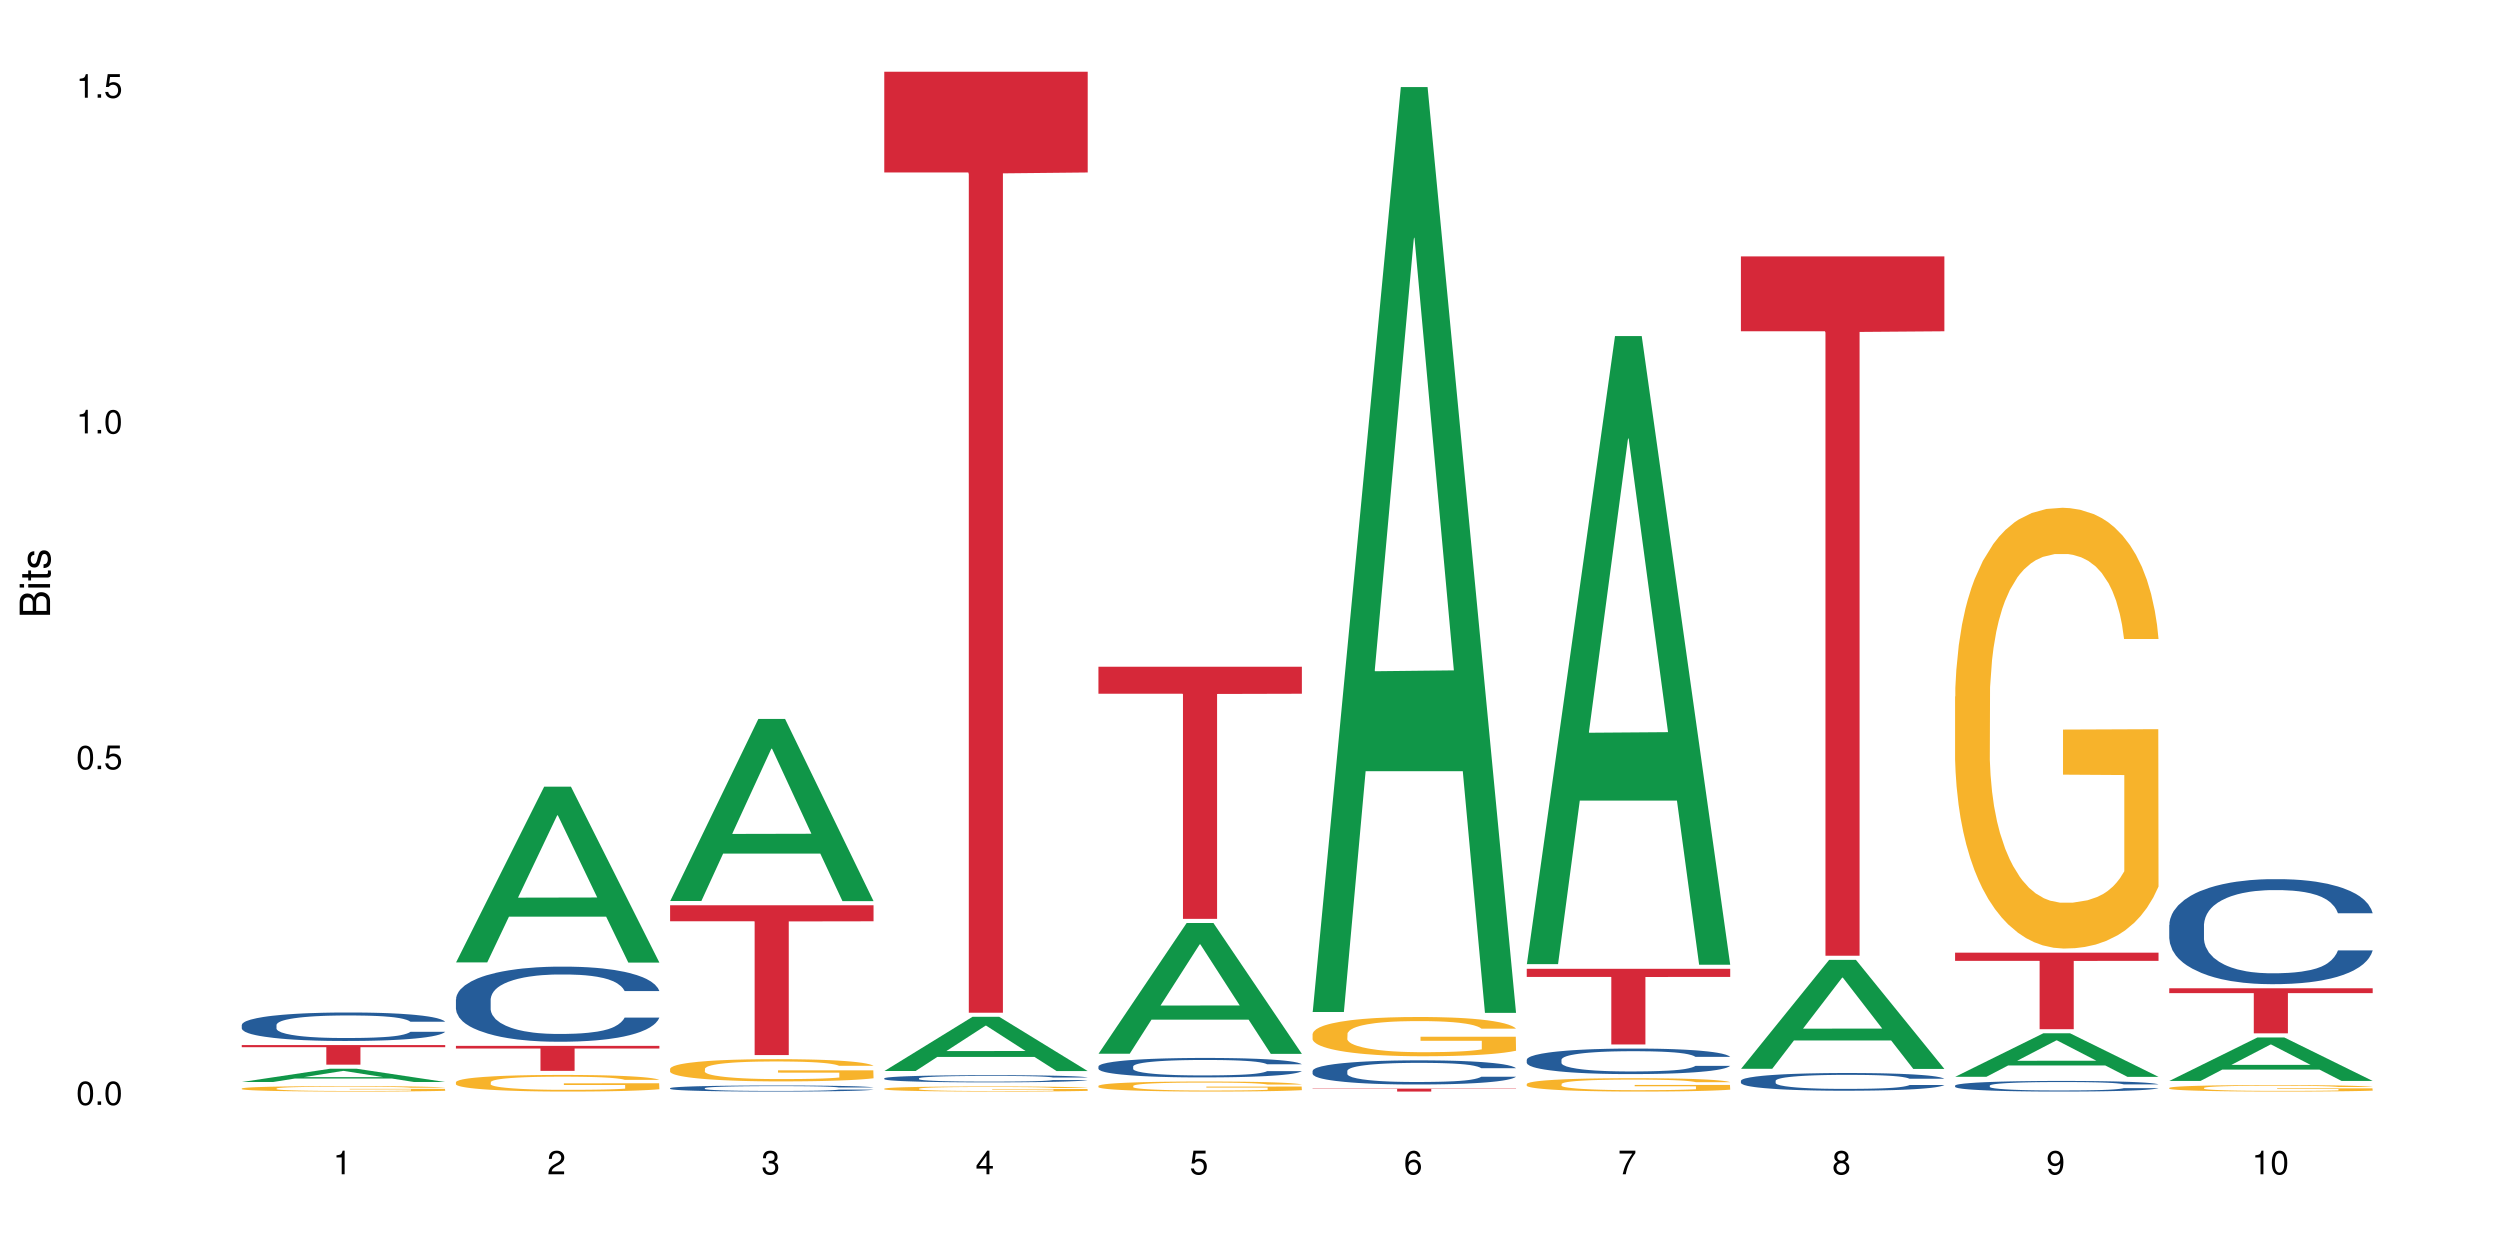 <?xml version="1.0" encoding="UTF-8"?>
<svg xmlns="http://www.w3.org/2000/svg" xmlns:xlink="http://www.w3.org/1999/xlink" width="720pt" height="360pt" viewBox="0 0 720 360" version="1.1">
<defs>
<g>
<symbol overflow="visible" id="glyph0-0">
<path style="stroke:none;" d=""/>
</symbol>
<symbol overflow="visible" id="glyph0-1">
<path style="stroke:none;" d="M 2.641 -6.797 C 2 -6.797 1.422 -6.531 1.078 -6.047 C 0.641 -5.453 0.406 -4.547 0.406 -3.297 C 0.406 -1 1.188 0.219 2.641 0.219 C 4.078 0.219 4.859 -1 4.859 -3.234 C 4.859 -4.562 4.656 -5.438 4.203 -6.047 C 3.844 -6.531 3.281 -6.797 2.641 -6.797 Z M 2.641 -6.047 C 3.547 -6.047 4 -5.125 4 -3.312 C 4 -1.375 3.562 -0.484 2.625 -0.484 C 1.734 -0.484 1.281 -1.422 1.281 -3.281 C 1.281 -5.141 1.734 -6.047 2.641 -6.047 Z M 2.641 -6.047 "/>
</symbol>
<symbol overflow="visible" id="glyph0-2">
<path style="stroke:none;" d="M 1.828 -1 L 0.828 -1 L 0.828 0 L 1.828 0 Z M 1.828 -1 "/>
</symbol>
<symbol overflow="visible" id="glyph0-3">
<path style="stroke:none;" d="M 4.562 -6.797 L 1.062 -6.797 L 0.547 -3.094 L 1.328 -3.094 C 1.719 -3.562 2.047 -3.734 2.578 -3.734 C 3.484 -3.734 4.062 -3.109 4.062 -2.094 C 4.062 -1.125 3.484 -0.531 2.578 -0.531 C 1.828 -0.531 1.375 -0.906 1.188 -1.672 L 0.328 -1.672 C 0.453 -1.109 0.547 -0.844 0.75 -0.594 C 1.125 -0.078 1.828 0.219 2.594 0.219 C 3.969 0.219 4.922 -0.781 4.922 -2.219 C 4.922 -3.562 4.031 -4.484 2.719 -4.484 C 2.25 -4.484 1.859 -4.359 1.469 -4.062 L 1.734 -5.969 L 4.562 -5.969 Z M 4.562 -6.797 "/>
</symbol>
<symbol overflow="visible" id="glyph0-4">
<path style="stroke:none;" d="M 2.484 -4.844 L 2.484 0 L 3.328 0 L 3.328 -6.797 L 2.766 -6.797 C 2.469 -5.75 2.281 -5.609 0.984 -5.453 L 0.984 -4.844 Z M 2.484 -4.844 "/>
</symbol>
<symbol overflow="visible" id="glyph0-5">
<path style="stroke:none;" d="M 4.859 -0.828 L 1.281 -0.828 C 1.359 -1.391 1.672 -1.75 2.5 -2.234 L 3.469 -2.75 C 4.406 -3.266 4.906 -3.969 4.906 -4.812 C 4.906 -5.375 4.672 -5.906 4.266 -6.266 C 3.859 -6.625 3.375 -6.797 2.719 -6.797 C 1.859 -6.797 1.219 -6.5 0.844 -5.922 C 0.609 -5.562 0.5 -5.125 0.484 -4.438 L 1.328 -4.438 C 1.359 -4.906 1.406 -5.188 1.531 -5.406 C 1.75 -5.812 2.188 -6.062 2.703 -6.062 C 3.469 -6.062 4.031 -5.516 4.031 -4.781 C 4.031 -4.25 3.719 -3.797 3.125 -3.438 L 2.234 -2.938 C 0.812 -2.141 0.406 -1.5 0.328 0 L 4.859 0 Z M 4.859 -0.828 "/>
</symbol>
<symbol overflow="visible" id="glyph0-6">
<path style="stroke:none;" d="M 2.125 -3.125 L 2.578 -3.125 C 3.516 -3.125 3.984 -2.703 3.984 -1.891 C 3.984 -1.031 3.469 -0.531 2.578 -0.531 C 1.656 -0.531 1.203 -0.984 1.156 -1.969 L 0.312 -1.969 C 0.344 -1.422 0.438 -1.078 0.609 -0.766 C 0.953 -0.109 1.625 0.219 2.547 0.219 C 3.953 0.219 4.859 -0.609 4.859 -1.906 C 4.859 -2.766 4.516 -3.25 3.703 -3.516 C 4.344 -3.766 4.656 -4.25 4.656 -4.938 C 4.656 -6.109 3.875 -6.797 2.578 -6.797 C 1.203 -6.797 0.484 -6.047 0.453 -4.609 L 1.297 -4.609 C 1.312 -5.016 1.344 -5.25 1.453 -5.453 C 1.641 -5.828 2.062 -6.062 2.594 -6.062 C 3.344 -6.062 3.797 -5.625 3.797 -4.906 C 3.797 -4.422 3.609 -4.141 3.25 -3.984 C 3.016 -3.891 2.719 -3.844 2.125 -3.844 Z M 2.125 -3.125 "/>
</symbol>
<symbol overflow="visible" id="glyph0-7">
<path style="stroke:none;" d="M 3.141 -1.625 L 3.141 0 L 3.984 0 L 3.984 -1.625 L 4.984 -1.625 L 4.984 -2.391 L 3.984 -2.391 L 3.984 -6.797 L 3.359 -6.797 L 0.266 -2.516 L 0.266 -1.625 Z M 3.141 -2.391 L 1 -2.391 L 3.141 -5.359 Z M 3.141 -2.391 "/>
</symbol>
<symbol overflow="visible" id="glyph0-8">
<path style="stroke:none;" d="M 4.781 -5.031 C 4.609 -6.141 3.891 -6.797 2.844 -6.797 C 2.094 -6.797 1.422 -6.438 1.031 -5.828 C 0.609 -5.172 0.406 -4.344 0.406 -3.094 C 0.406 -1.953 0.578 -1.234 0.984 -0.625 C 1.359 -0.078 1.953 0.219 2.703 0.219 C 3.984 0.219 4.922 -0.734 4.922 -2.078 C 4.922 -3.344 4.062 -4.234 2.844 -4.234 C 2.172 -4.234 1.641 -3.969 1.281 -3.469 C 1.281 -5.125 1.828 -6.047 2.797 -6.047 C 3.391 -6.047 3.797 -5.672 3.938 -5.031 Z M 2.734 -3.484 C 3.547 -3.484 4.062 -2.922 4.062 -2 C 4.062 -1.156 3.484 -0.531 2.703 -0.531 C 1.922 -0.531 1.328 -1.188 1.328 -2.047 C 1.328 -2.891 1.906 -3.484 2.734 -3.484 Z M 2.734 -3.484 "/>
</symbol>
<symbol overflow="visible" id="glyph0-9">
<path style="stroke:none;" d="M 4.984 -6.797 L 0.438 -6.797 L 0.438 -5.969 L 4.109 -5.969 C 2.5 -3.656 1.828 -2.234 1.328 0 L 2.219 0 C 2.594 -2.172 3.453 -4.047 4.984 -6.094 Z M 4.984 -6.797 "/>
</symbol>
<symbol overflow="visible" id="glyph0-10">
<path style="stroke:none;" d="M 3.75 -3.578 C 4.453 -4 4.688 -4.344 4.688 -4.984 C 4.688 -6.047 3.844 -6.797 2.641 -6.797 C 1.438 -6.797 0.594 -6.047 0.594 -4.984 C 0.594 -4.359 0.828 -4.016 1.516 -3.578 C 0.734 -3.203 0.359 -2.641 0.359 -1.891 C 0.359 -0.641 1.297 0.219 2.641 0.219 C 3.984 0.219 4.922 -0.641 4.922 -1.875 C 4.922 -2.641 4.531 -3.203 3.75 -3.578 Z M 2.641 -6.047 C 3.359 -6.047 3.812 -5.625 3.812 -4.969 C 3.812 -4.344 3.344 -3.922 2.641 -3.922 C 1.922 -3.922 1.453 -4.344 1.453 -4.984 C 1.453 -5.625 1.922 -6.047 2.641 -6.047 Z M 2.641 -3.203 C 3.484 -3.203 4.062 -2.672 4.062 -1.875 C 4.062 -1.062 3.484 -0.531 2.625 -0.531 C 1.797 -0.531 1.219 -1.078 1.219 -1.875 C 1.219 -2.672 1.797 -3.203 2.641 -3.203 Z M 2.641 -3.203 "/>
</symbol>
<symbol overflow="visible" id="glyph0-11">
<path style="stroke:none;" d="M 0.516 -1.547 C 0.672 -0.438 1.406 0.219 2.438 0.219 C 3.188 0.219 3.859 -0.141 4.266 -0.75 C 4.688 -1.406 4.891 -2.25 4.891 -3.484 C 4.891 -4.625 4.703 -5.359 4.312 -5.953 C 3.938 -6.5 3.344 -6.797 2.594 -6.797 C 1.297 -6.797 0.359 -5.844 0.359 -4.516 C 0.359 -3.25 1.234 -2.344 2.453 -2.344 C 3.094 -2.344 3.562 -2.578 4.016 -3.109 C 4 -1.453 3.469 -0.531 2.5 -0.531 C 1.906 -0.531 1.484 -0.906 1.359 -1.547 Z M 2.578 -6.062 C 3.375 -6.062 3.969 -5.406 3.969 -4.531 C 3.969 -3.688 3.375 -3.094 2.547 -3.094 C 1.734 -3.094 1.234 -3.672 1.234 -4.578 C 1.234 -5.438 1.797 -6.062 2.578 -6.062 Z M 2.578 -6.062 "/>
</symbol>
<symbol overflow="visible" id="glyph1-0">
<path style="stroke:none;" d=""/>
</symbol>
<symbol overflow="visible" id="glyph1-1">
<path style="stroke:none;" d="M 0 -0.953 L 0 -4.891 C 0 -5.719 -0.234 -6.344 -0.734 -6.797 C -1.188 -7.234 -1.812 -7.469 -2.5 -7.469 C -3.547 -7.469 -4.188 -7 -4.625 -5.875 C -4.984 -6.672 -5.641 -7.094 -6.531 -7.094 C -7.156 -7.094 -7.734 -6.859 -8.141 -6.391 C -8.562 -5.938 -8.75 -5.344 -8.75 -4.5 L -8.75 -0.953 Z M -4.984 -2.062 L -7.766 -2.062 L -7.766 -4.219 C -7.766 -4.844 -7.688 -5.203 -7.453 -5.5 C -7.219 -5.812 -6.859 -5.969 -6.375 -5.969 C -5.906 -5.969 -5.531 -5.812 -5.297 -5.5 C -5.062 -5.203 -4.984 -4.844 -4.984 -4.219 Z M -0.984 -2.062 L -4 -2.062 L -4 -4.781 C -4 -5.328 -3.859 -5.688 -3.578 -5.953 C -3.297 -6.219 -2.922 -6.359 -2.484 -6.359 C -2.062 -6.359 -1.688 -6.219 -1.406 -5.953 C -1.109 -5.688 -0.984 -5.328 -0.984 -4.781 Z M -0.984 -2.062 "/>
</symbol>
<symbol overflow="visible" id="glyph1-2">
<path style="stroke:none;" d="M -6.281 -1.797 L -6.281 -0.797 L 0 -0.797 L 0 -1.797 Z M -8.75 -1.797 L -8.75 -0.797 L -7.484 -0.797 L -7.484 -1.797 Z M -8.75 -1.797 "/>
</symbol>
<symbol overflow="visible" id="glyph1-3">
<path style="stroke:none;" d="M -6.281 -3.047 L -6.281 -2.016 L -8.016 -2.016 L -8.016 -1.016 L -6.281 -1.016 L -6.281 -0.172 L -5.469 -0.172 L -5.469 -1.016 L -0.719 -1.016 C -0.078 -1.016 0.281 -1.453 0.281 -2.234 C 0.281 -2.469 0.25 -2.719 0.188 -3.047 L -0.641 -3.047 C -0.609 -2.922 -0.594 -2.766 -0.594 -2.562 C -0.594 -2.141 -0.719 -2.016 -1.156 -2.016 L -5.469 -2.016 L -5.469 -3.047 Z M -6.281 -3.047 "/>
</symbol>
<symbol overflow="visible" id="glyph1-4">
<path style="stroke:none;" d="M -4.531 -5.25 C -5.766 -5.25 -6.469 -4.422 -6.469 -2.969 C -6.469 -1.516 -5.719 -0.562 -4.547 -0.562 C -3.562 -0.562 -3.094 -1.062 -2.734 -2.562 L -2.516 -3.484 C -2.344 -4.188 -2.094 -4.469 -1.625 -4.469 C -1.047 -4.469 -0.641 -3.875 -0.641 -3 C -0.641 -2.453 -0.797 -2 -1.062 -1.75 C -1.25 -1.594 -1.422 -1.531 -1.875 -1.469 L -1.875 -0.406 C -0.422 -0.453 0.281 -1.266 0.281 -2.922 C 0.281 -4.5 -0.5 -5.516 -1.719 -5.516 C -2.656 -5.516 -3.172 -4.984 -3.469 -3.734 L -3.703 -2.766 C -3.891 -1.953 -4.156 -1.609 -4.594 -1.609 C -5.172 -1.609 -5.547 -2.125 -5.547 -2.938 C -5.547 -3.75 -5.203 -4.172 -4.531 -4.203 Z M -4.531 -5.25 "/>
</symbol>
</g>
</defs>
<g id="surface104625">
<rect x="0" y="0" width="720" height="360" style="fill:rgb(100%,100%,100%);fill-opacity:1;stroke:none;"/>
<path style=" stroke:none;fill-rule:nonzero;fill:rgb(6.275%,58.824%,28.235%);fill-opacity:1;" d="M 69.629 311.617 L 69.691 311.613 L 95.047 307.801 L 102.746 307.801 L 128.223 311.621 L 119.273 311.621 L 112.887 310.621 L 84.902 310.621 L 78.645 311.617 L 69.629 311.617 L 87.598 310.211 L 110.32 310.207 L 98.988 308.422 L 98.863 308.418 L 98.738 308.43 L 87.535 310.207 L 87.598 310.211 Z M 69.629 311.617 "/>
<path style=" stroke:none;fill-rule:nonzero;fill:rgb(14.51%,36.078%,60%);fill-opacity:1;" d="M 69.629 295.172 L 69.699 295.164 L 69.699 294.984 L 69.914 294.699 L 70.414 294.34 L 70.914 294.09 L 72.203 293.648 L 73.988 293.223 L 75.848 292.891 L 77.203 292.695 L 78.418 292.547 L 81.207 292.27 L 82.992 292.129 L 84.922 292 L 87.281 291.871 L 88.996 291.797 L 92.852 291.68 L 95.711 291.625 L 97.926 291.602 L 102.715 291.602 L 105.574 291.633 L 107.645 291.672 L 109.93 291.73 L 111.859 291.797 L 115.219 291.961 L 118.219 292.172 L 119.578 292.293 L 121.723 292.523 L 123.367 292.75 L 124.508 292.945 L 125.797 293.223 L 126.938 293.559 L 127.797 293.941 L 128.223 294.262 L 118.219 294.262 L 117.719 293.965 L 117.148 293.73 L 116.078 293.426 L 115.004 293.207 L 113.504 292.988 L 112.148 292.848 L 110.289 292.703 L 108.645 292.613 L 106.93 292.547 L 105.285 292.504 L 102.141 292.457 L 98.5 292.457 L 97.141 292.473 L 94.355 292.531 L 92.852 292.586 L 90.711 292.691 L 89.207 292.789 L 87.422 292.938 L 86.207 293.062 L 84.707 293.258 L 83.637 293.43 L 82.422 293.68 L 81.707 293.867 L 81.062 294.074 L 80.492 294.324 L 80.062 294.586 L 79.777 294.863 L 79.633 295.133 L 79.633 296.293 L 79.777 296.562 L 80.133 296.879 L 81.062 297.336 L 82.422 297.734 L 83.992 298.047 L 85.492 298.273 L 86.352 298.379 L 87.492 298.496 L 89.281 298.648 L 91.852 298.797 L 93.352 298.855 L 95.641 298.918 L 97.996 298.945 L 101.141 298.945 L 103.93 298.918 L 105.785 298.879 L 107.715 298.82 L 110.359 298.691 L 112.004 298.574 L 113.434 298.43 L 114.504 298.289 L 115.219 298.168 L 116.293 297.934 L 117.148 297.68 L 117.793 297.418 L 118.219 297.164 L 128.223 297.164 L 127.797 297.465 L 127.152 297.754 L 126.508 297.973 L 125.508 298.234 L 124.367 298.469 L 122.723 298.73 L 121.363 298.902 L 119.578 299.09 L 117.934 299.23 L 116.148 299.359 L 113.504 299.508 L 111.789 299.586 L 109.93 299.652 L 107.715 299.711 L 104.93 299.766 L 101.93 299.793 L 99.141 299.801 L 96.141 299.785 L 93.926 299.758 L 90.996 299.688 L 87.352 299.555 L 84.707 299.41 L 82.633 299.27 L 80.848 299.121 L 78.848 298.918 L 76.273 298.586 L 74.703 298.332 L 73.633 298.121 L 72.418 297.832 L 71.559 297.566 L 70.559 297.148 L 69.844 296.617 L 69.629 296.203 Z M 69.629 295.172 "/>
<path style=" stroke:none;fill-rule:nonzero;fill:rgb(96.863%,70.196%,16.863%);fill-opacity:1;" d="M 69.629 313.473 L 69.699 313.473 L 69.699 313.441 L 69.988 313.379 L 70.703 313.289 L 71.629 313.215 L 72.629 313.156 L 73.273 313.129 L 74.344 313.086 L 75.273 313.055 L 77.633 312.988 L 80.633 312.93 L 82.277 312.902 L 84.137 312.879 L 86.777 312.852 L 87.992 312.84 L 91.711 312.816 L 95.926 312.805 L 100.57 312.801 L 102.715 312.801 L 105.645 312.805 L 109.645 312.82 L 111.934 312.836 L 113.719 312.852 L 115.578 312.871 L 117.863 312.898 L 120.008 312.934 L 121.723 312.969 L 123.438 313.012 L 124.867 313.055 L 126.082 313.105 L 127.152 313.168 L 127.797 313.215 L 128.223 313.266 L 118.293 313.266 L 117.719 313.215 L 117.078 313.18 L 116.004 313.129 L 114.934 313.098 L 113.863 313.07 L 111.859 313.031 L 110.145 313.008 L 108.004 312.988 L 105.93 312.977 L 103.57 312.969 L 102.141 312.965 L 98.355 312.965 L 94.926 312.973 L 92.926 312.984 L 91.496 312.996 L 89.496 313.02 L 88.281 313.035 L 87.566 313.047 L 85.422 313.094 L 83.992 313.133 L 83.207 313.16 L 82.207 313.203 L 81.492 313.242 L 80.707 313.297 L 80.277 313.34 L 79.703 313.438 L 79.633 313.699 L 79.848 313.754 L 80.277 313.812 L 80.848 313.863 L 81.707 313.918 L 82.562 313.957 L 84.062 314.016 L 85.352 314.051 L 86.352 314.078 L 88.281 314.113 L 89.066 314.129 L 90.922 314.152 L 92.852 314.176 L 95.211 314.191 L 96.996 314.199 L 99.855 314.207 L 103.5 314.207 L 107.789 314.199 L 110.504 314.188 L 112.359 314.176 L 113.574 314.164 L 115.078 314.148 L 116.148 314.137 L 117.148 314.121 L 118.363 314.094 L 118.363 313.754 L 100.715 313.75 L 100.715 313.59 L 128.152 313.59 L 128.223 314.148 L 126.723 314.188 L 124.867 314.227 L 123.078 314.254 L 121.223 314.277 L 118.578 314.305 L 116.434 314.324 L 113.148 314.344 L 110.145 314.355 L 107 314.363 L 104.215 314.371 L 100.93 314.371 L 97.996 314.367 L 94.855 314.359 L 92.352 314.348 L 87.781 314.316 L 84.922 314.285 L 83.062 314.262 L 81.133 314.23 L 79.203 314.195 L 77.488 314.156 L 76.348 314.125 L 75.203 314.09 L 73.988 314.047 L 72.844 314 L 71.988 313.953 L 71.203 313.902 L 70.629 313.855 L 70.059 313.793 L 69.773 313.742 L 69.629 313.695 Z M 69.629 313.473 "/>
<path style=" stroke:none;fill-rule:nonzero;fill:rgb(83.922%,15.686%,22.353%);fill-opacity:1;" d="M 69.629 300.98 L 128.223 300.98 L 128.223 301.586 L 103.805 301.59 L 103.805 306.621 L 93.98 306.621 L 93.98 301.594 L 93.836 301.586 L 69.629 301.586 Z M 69.629 300.98 "/>
<path style=" stroke:none;fill-rule:nonzero;fill:rgb(6.275%,58.824%,28.235%);fill-opacity:1;" d="M 131.309 277.176 L 131.371 277.125 L 156.727 226.555 L 164.426 226.555 L 189.902 277.223 L 180.953 277.223 L 174.566 263.996 L 146.582 263.996 L 140.324 277.176 L 131.309 277.176 L 149.273 258.523 L 172 258.477 L 160.668 234.832 L 160.543 234.785 L 160.418 234.926 L 149.211 258.477 L 149.273 258.523 Z M 131.309 277.176 "/>
<path style=" stroke:none;fill-rule:nonzero;fill:rgb(14.51%,36.078%,60%);fill-opacity:1;" d="M 131.309 287.812 L 131.379 287.793 L 131.379 287.316 L 131.594 286.566 L 132.094 285.617 L 132.594 284.965 L 133.883 283.797 L 135.668 282.672 L 137.523 281.801 L 138.883 281.289 L 140.098 280.891 L 142.883 280.16 L 144.672 279.785 L 146.602 279.449 L 148.957 279.113 L 150.672 278.914 L 154.531 278.598 L 157.391 278.461 L 159.605 278.402 L 164.395 278.402 L 167.25 278.48 L 169.324 278.578 L 171.609 278.738 L 173.539 278.914 L 176.898 279.352 L 179.898 279.902 L 181.258 280.219 L 183.402 280.832 L 185.043 281.426 L 186.188 281.941 L 187.473 282.672 L 188.617 283.562 L 189.477 284.57 L 189.902 285.418 L 179.898 285.418 L 179.398 284.629 L 178.828 284.016 L 177.758 283.207 L 176.684 282.633 L 175.184 282.059 L 173.824 281.684 L 171.969 281.309 L 170.324 281.07 L 168.609 280.891 L 166.965 280.773 L 163.82 280.656 L 160.176 280.656 L 158.82 280.695 L 156.031 280.852 L 154.531 280.992 L 152.387 281.27 L 150.887 281.523 L 149.102 281.922 L 147.887 282.258 L 146.387 282.77 L 145.312 283.227 L 144.098 283.879 L 143.387 284.371 L 142.742 284.926 L 142.172 285.578 L 141.742 286.27 L 141.457 287 L 141.312 287.711 L 141.312 290.777 L 141.457 291.488 L 141.812 292.316 L 142.742 293.523 L 144.098 294.57 L 145.672 295.402 L 147.172 295.996 L 148.031 296.273 L 149.172 296.59 L 150.961 296.984 L 153.531 297.379 L 155.031 297.539 L 157.32 297.695 L 159.676 297.773 L 162.82 297.773 L 165.609 297.695 L 167.465 297.598 L 169.395 297.438 L 172.039 297.102 L 173.684 296.785 L 175.113 296.41 L 176.184 296.035 L 176.898 295.719 L 177.969 295.105 L 178.828 294.434 L 179.473 293.742 L 179.898 293.07 L 189.902 293.07 L 189.477 293.859 L 188.832 294.633 L 188.188 295.203 L 187.188 295.895 L 186.047 296.508 L 184.402 297.199 L 183.043 297.656 L 181.258 298.148 L 179.613 298.527 L 177.828 298.863 L 175.184 299.258 L 173.469 299.453 L 171.609 299.633 L 169.395 299.789 L 166.609 299.93 L 163.605 300.008 L 160.82 300.027 L 157.82 299.988 L 155.605 299.91 L 152.676 299.73 L 149.031 299.375 L 146.387 299 L 144.312 298.625 L 142.527 298.23 L 140.527 297.695 L 137.953 296.824 L 136.383 296.152 L 135.309 295.602 L 134.094 294.828 L 133.238 294.137 L 132.238 293.031 L 131.523 291.625 L 131.309 290.539 Z M 131.309 287.812 "/>
<path style=" stroke:none;fill-rule:nonzero;fill:rgb(96.863%,70.196%,16.863%);fill-opacity:1;" d="M 131.309 311.633 L 131.379 311.629 L 131.379 311.539 L 131.664 311.344 L 132.379 311.074 L 133.309 310.852 L 134.309 310.676 L 134.953 310.582 L 136.023 310.453 L 136.953 310.355 L 139.312 310.16 L 142.312 309.977 L 143.957 309.895 L 145.812 309.82 L 148.457 309.738 L 149.672 309.707 L 153.391 309.637 L 157.605 309.594 L 162.25 309.582 L 164.395 309.586 L 167.324 309.602 L 171.324 309.652 L 173.613 309.695 L 175.398 309.738 L 177.254 309.797 L 179.543 309.883 L 181.688 309.988 L 183.402 310.094 L 185.117 310.223 L 186.547 310.363 L 187.762 310.516 L 188.832 310.699 L 189.477 310.855 L 189.902 311.008 L 179.973 311.008 L 179.398 310.855 L 178.758 310.734 L 177.684 310.594 L 176.613 310.488 L 175.539 310.402 L 173.539 310.289 L 171.824 310.219 L 169.68 310.16 L 167.609 310.121 L 165.25 310.094 L 163.82 310.086 L 160.035 310.086 L 156.605 310.113 L 154.605 310.148 L 153.176 310.184 L 151.172 310.25 L 149.957 310.305 L 149.246 310.34 L 147.102 310.473 L 145.672 310.598 L 144.887 310.68 L 143.887 310.809 L 143.172 310.93 L 142.383 311.105 L 141.957 311.234 L 141.383 311.531 L 141.312 312.32 L 141.527 312.484 L 141.957 312.664 L 142.527 312.824 L 143.387 312.988 L 144.242 313.117 L 145.742 313.285 L 147.027 313.398 L 148.031 313.473 L 149.957 313.594 L 150.746 313.633 L 152.602 313.711 L 154.531 313.77 L 156.891 313.824 L 158.676 313.852 L 161.535 313.871 L 165.18 313.871 L 169.469 313.848 L 172.184 313.812 L 174.039 313.777 L 175.254 313.746 L 176.754 313.695 L 177.828 313.652 L 178.828 313.605 L 180.043 313.531 L 180.043 312.484 L 162.391 312.48 L 162.391 311.992 L 189.832 311.988 L 189.902 313.695 L 188.402 313.816 L 186.547 313.93 L 184.758 314.016 L 182.902 314.09 L 180.258 314.176 L 178.113 314.227 L 174.824 314.289 L 171.824 314.328 L 168.68 314.352 L 165.895 314.367 L 162.605 314.371 L 159.676 314.363 L 156.531 314.336 L 154.031 314.301 L 151.746 314.258 L 149.457 314.199 L 146.602 314.109 L 144.742 314.035 L 142.812 313.941 L 140.883 313.832 L 139.168 313.715 L 138.027 313.621 L 136.883 313.52 L 135.668 313.387 L 134.523 313.238 L 133.668 313.102 L 132.879 312.949 L 132.309 312.805 L 131.738 312.609 L 131.453 312.449 L 131.309 312.316 Z M 131.309 311.633 "/>
<path style=" stroke:none;fill-rule:nonzero;fill:rgb(83.922%,15.686%,22.353%);fill-opacity:1;" d="M 131.309 301.207 L 189.902 301.207 L 189.902 301.977 L 165.484 301.984 L 165.484 308.402 L 155.656 308.402 L 155.656 301.992 L 155.516 301.977 L 131.309 301.977 Z M 131.309 301.207 "/>
<path style=" stroke:none;fill-rule:nonzero;fill:rgb(6.275%,58.824%,28.235%);fill-opacity:1;" d="M 192.988 259.48 L 193.051 259.434 L 218.402 207.062 L 226.105 207.062 L 251.582 259.531 L 242.629 259.531 L 236.246 245.836 L 208.262 245.836 L 202.004 259.48 L 192.988 259.48 L 210.953 240.172 L 233.68 240.121 L 222.348 215.637 L 222.223 215.586 L 222.098 215.734 L 210.891 240.121 L 210.953 240.172 Z M 192.988 259.48 "/>
<path style=" stroke:none;fill-rule:nonzero;fill:rgb(14.51%,36.078%,60%);fill-opacity:1;" d="M 192.988 313.383 L 193.059 313.383 L 193.059 313.344 L 193.273 313.285 L 193.773 313.207 L 194.273 313.152 L 195.559 313.059 L 197.348 312.969 L 199.203 312.898 L 200.562 312.855 L 201.777 312.824 L 204.562 312.766 L 206.352 312.734 L 208.281 312.707 L 210.637 312.68 L 212.352 312.664 L 216.211 312.641 L 219.07 312.629 L 221.285 312.625 L 226.074 312.625 L 228.93 312.629 L 231.004 312.637 L 233.289 312.652 L 235.219 312.664 L 238.578 312.699 L 241.578 312.746 L 242.938 312.77 L 245.082 312.82 L 246.723 312.867 L 247.867 312.91 L 249.152 312.969 L 250.297 313.039 L 251.152 313.121 L 251.582 313.191 L 241.578 313.191 L 241.078 313.125 L 240.508 313.078 L 239.434 313.012 L 238.363 312.965 L 236.863 312.918 L 235.504 312.891 L 233.648 312.859 L 232.004 312.84 L 230.289 312.824 L 228.645 312.816 L 225.5 312.805 L 221.855 312.805 L 220.5 312.809 L 217.711 312.82 L 216.211 312.832 L 214.066 312.855 L 212.566 312.875 L 210.781 312.906 L 209.566 312.934 L 208.066 312.977 L 206.992 313.012 L 205.777 313.066 L 205.062 313.105 L 204.422 313.152 L 203.848 313.203 L 203.422 313.258 L 203.133 313.32 L 202.992 313.375 L 202.992 313.625 L 203.133 313.68 L 203.492 313.746 L 204.422 313.844 L 205.777 313.93 L 207.352 313.996 L 208.852 314.047 L 209.707 314.066 L 210.852 314.094 L 212.637 314.125 L 215.211 314.156 L 216.711 314.168 L 219 314.184 L 221.355 314.188 L 224.5 314.188 L 227.289 314.184 L 229.145 314.176 L 231.074 314.16 L 233.719 314.133 L 235.363 314.109 L 236.793 314.078 L 237.863 314.047 L 238.578 314.023 L 239.648 313.973 L 240.508 313.918 L 241.148 313.863 L 241.578 313.809 L 251.582 313.809 L 251.152 313.871 L 250.512 313.934 L 249.867 313.98 L 248.867 314.035 L 247.723 314.086 L 246.082 314.141 L 244.723 314.18 L 242.938 314.219 L 241.293 314.25 L 239.508 314.277 L 236.863 314.309 L 235.148 314.324 L 233.289 314.34 L 231.074 314.352 L 228.289 314.363 L 225.285 314.367 L 222.5 314.371 L 219.5 314.367 L 217.285 314.359 L 214.352 314.348 L 210.711 314.316 L 208.066 314.289 L 205.992 314.258 L 204.207 314.227 L 202.207 314.184 L 199.633 314.113 L 198.062 314.059 L 196.988 314.012 L 195.773 313.949 L 194.918 313.895 L 193.918 313.805 L 193.203 313.691 L 192.988 313.605 Z M 192.988 313.383 "/>
<path style=" stroke:none;fill-rule:nonzero;fill:rgb(96.863%,70.196%,16.863%);fill-opacity:1;" d="M 192.988 307.781 L 193.059 307.777 L 193.059 307.66 L 193.344 307.395 L 194.059 307.031 L 194.988 306.734 L 195.988 306.5 L 196.633 306.379 L 197.703 306.203 L 198.633 306.074 L 200.992 305.809 L 203.992 305.562 L 205.637 305.457 L 207.492 305.359 L 210.137 305.25 L 211.352 305.207 L 215.066 305.113 L 219.285 305.055 L 223.93 305.039 L 226.074 305.043 L 229.004 305.066 L 233.004 305.133 L 235.289 305.191 L 237.078 305.25 L 238.934 305.324 L 241.223 305.441 L 243.367 305.582 L 245.082 305.723 L 246.797 305.898 L 248.223 306.086 L 249.438 306.289 L 250.512 306.535 L 251.152 306.742 L 251.582 306.945 L 241.648 306.945 L 241.078 306.742 L 240.434 306.582 L 239.363 306.391 L 238.293 306.25 L 237.219 306.137 L 235.219 305.984 L 233.504 305.891 L 231.359 305.809 L 229.289 305.758 L 226.93 305.723 L 225.5 305.711 L 221.715 305.711 L 218.285 305.75 L 216.281 305.797 L 214.855 305.844 L 212.852 305.934 L 211.637 306.004 L 210.922 306.051 L 208.781 306.23 L 207.352 306.395 L 206.566 306.508 L 205.562 306.684 L 204.852 306.84 L 204.062 307.074 L 203.637 307.25 L 203.062 307.648 L 202.992 308.699 L 203.207 308.922 L 203.637 309.164 L 204.207 309.375 L 205.062 309.594 L 205.922 309.766 L 207.422 309.992 L 208.707 310.145 L 209.707 310.246 L 211.637 310.402 L 212.426 310.457 L 214.281 310.562 L 216.211 310.645 L 218.57 310.715 L 220.355 310.75 L 223.215 310.777 L 226.859 310.777 L 231.145 310.742 L 233.863 310.695 L 235.719 310.648 L 236.934 310.609 L 238.434 310.543 L 239.508 310.484 L 240.508 310.422 L 241.723 310.32 L 241.723 308.922 L 224.07 308.918 L 224.07 308.262 L 251.512 308.254 L 251.582 310.543 L 250.082 310.703 L 248.223 310.852 L 246.438 310.969 L 244.578 311.07 L 241.938 311.18 L 239.793 311.25 L 236.504 311.332 L 233.504 311.387 L 230.359 311.422 L 227.574 311.438 L 224.285 311.445 L 221.355 311.434 L 218.211 311.398 L 215.711 311.352 L 213.426 311.293 L 211.137 311.215 L 208.281 311.094 L 206.422 310.992 L 204.492 310.871 L 202.562 310.727 L 200.848 310.566 L 199.703 310.445 L 198.562 310.305 L 197.348 310.129 L 196.203 309.93 L 195.348 309.746 L 194.559 309.543 L 193.988 309.352 L 193.418 309.086 L 193.129 308.875 L 192.988 308.695 Z M 192.988 307.781 "/>
<path style=" stroke:none;fill-rule:nonzero;fill:rgb(83.922%,15.686%,22.353%);fill-opacity:1;" d="M 192.988 260.711 L 251.582 260.711 L 251.582 265.328 L 227.164 265.371 L 227.164 303.859 L 217.336 303.859 L 217.336 265.41 L 217.195 265.328 L 192.988 265.328 Z M 192.988 260.711 "/>
<path style=" stroke:none;fill-rule:nonzero;fill:rgb(6.275%,58.824%,28.235%);fill-opacity:1;" d="M 254.668 308.457 L 254.73 308.445 L 280.082 292.844 L 287.781 292.844 L 313.262 308.473 L 304.309 308.473 L 297.926 304.395 L 269.941 304.395 L 263.68 308.457 L 254.668 308.457 L 272.633 302.707 L 295.359 302.691 L 284.027 295.398 L 283.902 295.383 L 283.777 295.426 L 272.57 302.691 L 272.633 302.707 Z M 254.668 308.457 "/>
<path style=" stroke:none;fill-rule:nonzero;fill:rgb(14.51%,36.078%,60%);fill-opacity:1;" d="M 254.668 310.551 L 254.738 310.547 L 254.738 310.504 L 254.953 310.434 L 255.453 310.34 L 255.953 310.277 L 257.238 310.168 L 259.027 310.059 L 260.883 309.977 L 262.242 309.93 L 263.457 309.891 L 266.242 309.82 L 268.031 309.785 L 269.957 309.754 L 272.316 309.719 L 274.031 309.703 L 277.891 309.672 L 280.75 309.656 L 282.965 309.652 L 287.75 309.652 L 290.609 309.66 L 292.684 309.668 L 294.969 309.684 L 296.898 309.703 L 300.258 309.742 L 303.258 309.797 L 304.617 309.824 L 306.758 309.883 L 308.402 309.941 L 309.547 309.988 L 310.832 310.059 L 311.977 310.145 L 312.832 310.242 L 313.262 310.324 L 303.258 310.324 L 302.758 310.246 L 302.188 310.188 L 301.113 310.109 L 300.043 310.055 L 298.543 310 L 297.184 309.965 L 295.328 309.93 L 293.684 309.906 L 291.969 309.891 L 290.324 309.879 L 287.18 309.867 L 283.535 309.867 L 282.18 309.871 L 279.391 309.887 L 277.891 309.898 L 275.746 309.926 L 274.246 309.949 L 272.461 309.988 L 271.246 310.02 L 269.746 310.07 L 268.672 310.113 L 267.457 310.176 L 266.742 310.223 L 266.102 310.273 L 265.527 310.336 L 265.102 310.402 L 264.812 310.473 L 264.672 310.543 L 264.672 310.832 L 264.812 310.902 L 265.172 310.98 L 266.102 311.098 L 267.457 311.195 L 269.031 311.273 L 270.531 311.332 L 271.387 311.359 L 272.531 311.387 L 274.316 311.426 L 276.891 311.465 L 278.391 311.48 L 280.676 311.492 L 283.035 311.5 L 286.18 311.5 L 288.965 311.492 L 290.824 311.484 L 292.754 311.469 L 295.398 311.438 L 297.043 311.406 L 298.469 311.371 L 299.543 311.336 L 300.258 311.305 L 301.328 311.246 L 302.188 311.184 L 302.828 311.117 L 303.258 311.051 L 313.262 311.051 L 312.832 311.129 L 312.191 311.203 L 311.547 311.258 L 310.547 311.324 L 309.402 311.379 L 307.762 311.445 L 306.402 311.492 L 304.617 311.539 L 302.973 311.574 L 301.188 311.605 L 298.543 311.645 L 296.828 311.66 L 294.969 311.68 L 292.754 311.695 L 289.969 311.707 L 286.965 311.715 L 281.176 311.715 L 278.961 311.707 L 276.031 311.688 L 272.387 311.656 L 269.746 311.617 L 267.672 311.582 L 265.887 311.547 L 263.887 311.492 L 261.312 311.41 L 259.742 311.348 L 258.668 311.293 L 257.453 311.219 L 256.598 311.156 L 255.598 311.047 L 254.883 310.914 L 254.668 310.812 Z M 254.668 310.551 "/>
<path style=" stroke:none;fill-rule:nonzero;fill:rgb(96.863%,70.196%,16.863%);fill-opacity:1;" d="M 254.668 313.527 L 254.738 313.527 L 254.738 313.5 L 255.023 313.438 L 255.738 313.355 L 256.668 313.285 L 257.668 313.234 L 258.312 313.203 L 259.383 313.164 L 260.312 313.133 L 262.672 313.074 L 265.672 313.016 L 267.316 312.992 L 269.172 312.969 L 271.816 312.945 L 273.031 312.934 L 276.746 312.914 L 280.965 312.898 L 285.609 312.895 L 287.75 312.898 L 290.68 312.902 L 294.684 312.918 L 296.969 312.93 L 298.758 312.945 L 300.613 312.961 L 302.902 312.988 L 305.043 313.02 L 306.758 313.055 L 308.473 313.094 L 309.902 313.137 L 311.117 313.184 L 312.191 313.242 L 312.832 313.289 L 313.262 313.336 L 303.328 313.336 L 302.758 313.289 L 302.113 313.25 L 301.043 313.207 L 299.973 313.176 L 298.898 313.148 L 296.898 313.113 L 295.184 313.094 L 293.039 313.074 L 290.969 313.062 L 288.609 313.055 L 287.18 313.051 L 283.395 313.051 L 279.961 313.059 L 277.961 313.07 L 276.531 313.082 L 274.531 313.102 L 273.316 313.117 L 272.602 313.129 L 270.457 313.172 L 269.031 313.207 L 268.242 313.234 L 267.242 313.273 L 266.527 313.312 L 265.742 313.363 L 265.312 313.406 L 264.742 313.496 L 264.672 313.738 L 264.887 313.789 L 265.312 313.844 L 265.887 313.895 L 266.742 313.945 L 267.602 313.984 L 269.102 314.035 L 270.387 314.07 L 271.387 314.094 L 273.316 314.133 L 274.102 314.145 L 275.961 314.168 L 277.891 314.188 L 280.25 314.203 L 282.035 314.211 L 284.895 314.219 L 288.539 314.219 L 292.824 314.211 L 295.539 314.199 L 297.398 314.188 L 298.613 314.18 L 300.113 314.164 L 301.188 314.148 L 302.188 314.137 L 303.402 314.113 L 303.402 313.789 L 285.75 313.789 L 285.75 313.637 L 313.191 313.637 L 313.262 314.164 L 311.762 314.199 L 309.902 314.234 L 308.117 314.262 L 306.258 314.285 L 303.617 314.309 L 301.473 314.328 L 298.184 314.344 L 295.184 314.355 L 292.039 314.367 L 289.254 314.371 L 285.965 314.371 L 283.035 314.367 L 279.891 314.359 L 277.391 314.348 L 275.105 314.336 L 272.816 314.316 L 269.957 314.289 L 268.102 314.266 L 266.172 314.238 L 264.242 314.203 L 262.527 314.168 L 261.383 314.141 L 260.242 314.109 L 259.027 314.066 L 257.883 314.023 L 257.023 313.98 L 256.238 313.934 L 255.668 313.887 L 255.094 313.828 L 254.809 313.781 L 254.668 313.738 Z M 254.668 313.527 "/>
<path style=" stroke:none;fill-rule:nonzero;fill:rgb(83.922%,15.686%,22.353%);fill-opacity:1;" d="M 254.668 20.664 L 313.262 20.664 L 313.262 49.672 L 288.84 49.926 L 288.84 291.664 L 279.016 291.664 L 279.016 50.18 L 278.875 49.672 L 254.668 49.672 Z M 254.668 20.664 "/>
<path style=" stroke:none;fill-rule:nonzero;fill:rgb(6.275%,58.824%,28.235%);fill-opacity:1;" d="M 316.348 303.477 L 316.41 303.441 L 341.762 265.82 L 349.461 265.82 L 374.941 303.512 L 365.988 303.512 L 359.605 293.672 L 331.621 293.672 L 325.359 303.477 L 316.348 303.477 L 334.312 289.602 L 357.039 289.566 L 345.707 271.977 L 345.582 271.941 L 345.457 272.047 L 334.25 289.566 L 334.312 289.602 Z M 316.348 303.477 "/>
<path style=" stroke:none;fill-rule:nonzero;fill:rgb(14.51%,36.078%,60%);fill-opacity:1;" d="M 316.348 307.129 L 316.418 307.125 L 316.418 307.004 L 316.633 306.809 L 317.133 306.562 L 317.633 306.391 L 318.918 306.09 L 320.703 305.797 L 322.562 305.574 L 323.922 305.438 L 325.137 305.336 L 327.922 305.148 L 329.707 305.051 L 331.637 304.961 L 333.996 304.875 L 335.711 304.824 L 339.57 304.742 L 342.43 304.707 L 344.645 304.691 L 349.43 304.691 L 352.289 304.711 L 354.363 304.738 L 356.648 304.777 L 358.578 304.824 L 361.938 304.938 L 364.938 305.082 L 366.293 305.164 L 368.438 305.32 L 370.082 305.477 L 371.227 305.609 L 372.512 305.797 L 373.656 306.027 L 374.512 306.289 L 374.941 306.512 L 364.938 306.512 L 364.438 306.305 L 363.867 306.145 L 362.793 305.938 L 361.723 305.789 L 360.223 305.641 L 358.863 305.543 L 357.004 305.445 L 355.363 305.383 L 353.648 305.336 L 352.004 305.305 L 348.859 305.273 L 345.215 305.273 L 343.855 305.285 L 341.07 305.328 L 339.57 305.363 L 337.426 305.434 L 335.926 305.5 L 334.141 305.602 L 332.926 305.691 L 331.422 305.824 L 330.352 305.941 L 329.137 306.109 L 328.422 306.238 L 327.777 306.383 L 327.207 306.551 L 326.777 306.73 L 326.492 306.922 L 326.352 307.105 L 326.352 307.898 L 326.492 308.086 L 326.852 308.301 L 327.777 308.613 L 329.137 308.883 L 330.707 309.098 L 332.211 309.254 L 333.066 309.324 L 334.211 309.406 L 335.996 309.508 L 338.57 309.613 L 340.07 309.652 L 342.355 309.695 L 344.715 309.715 L 347.859 309.715 L 350.645 309.695 L 352.504 309.668 L 354.434 309.625 L 357.078 309.539 L 358.719 309.457 L 360.148 309.359 L 361.223 309.262 L 361.938 309.18 L 363.008 309.023 L 363.867 308.848 L 364.508 308.668 L 364.938 308.492 L 374.941 308.492 L 374.512 308.699 L 373.871 308.898 L 373.227 309.047 L 372.227 309.227 L 371.082 309.387 L 369.438 309.566 L 368.082 309.684 L 366.293 309.812 L 364.652 309.91 L 362.863 309.996 L 360.223 310.098 L 358.508 310.148 L 356.648 310.195 L 354.434 310.238 L 351.645 310.273 L 348.645 310.293 L 345.859 310.297 L 342.855 310.289 L 340.641 310.27 L 337.711 310.223 L 334.066 310.129 L 331.422 310.031 L 329.352 309.934 L 327.566 309.832 L 325.562 309.695 L 322.992 309.469 L 321.418 309.293 L 320.348 309.148 L 319.133 308.949 L 318.273 308.77 L 317.273 308.484 L 316.559 308.121 L 316.348 307.84 Z M 316.348 307.129 "/>
<path style=" stroke:none;fill-rule:nonzero;fill:rgb(96.863%,70.196%,16.863%);fill-opacity:1;" d="M 316.348 312.719 L 316.418 312.715 L 316.418 312.66 L 316.703 312.543 L 317.418 312.379 L 318.348 312.242 L 319.348 312.137 L 319.992 312.082 L 321.062 312.004 L 321.992 311.945 L 324.348 311.828 L 327.352 311.715 L 328.992 311.668 L 330.852 311.625 L 333.496 311.574 L 334.711 311.555 L 338.426 311.512 L 342.641 311.484 L 347.289 311.477 L 349.43 311.48 L 352.359 311.492 L 356.363 311.52 L 358.648 311.547 L 360.434 311.574 L 362.293 311.605 L 364.578 311.66 L 366.723 311.723 L 368.438 311.785 L 370.152 311.867 L 371.582 311.949 L 372.797 312.043 L 373.871 312.152 L 374.512 312.246 L 374.941 312.34 L 365.008 312.34 L 364.438 312.246 L 363.793 312.176 L 362.723 312.09 L 361.648 312.023 L 360.578 311.973 L 358.578 311.906 L 356.863 311.863 L 354.719 311.828 L 352.645 311.805 L 350.289 311.785 L 348.859 311.781 L 345.07 311.781 L 341.641 311.801 L 339.641 311.82 L 338.211 311.844 L 336.211 311.883 L 334.996 311.914 L 334.281 311.934 L 332.137 312.016 L 330.707 312.09 L 329.922 312.141 L 328.922 312.219 L 328.207 312.293 L 327.422 312.398 L 326.992 312.477 L 326.422 312.656 L 326.352 313.133 L 326.562 313.23 L 326.992 313.34 L 327.566 313.434 L 328.422 313.535 L 329.281 313.613 L 330.781 313.715 L 332.066 313.785 L 333.066 313.828 L 334.996 313.902 L 335.781 313.926 L 337.641 313.973 L 339.57 314.008 L 341.93 314.039 L 343.715 314.055 L 346.574 314.07 L 350.219 314.07 L 354.504 314.055 L 357.219 314.031 L 359.078 314.012 L 360.293 313.992 L 361.793 313.965 L 362.863 313.938 L 363.867 313.91 L 365.078 313.863 L 365.078 313.23 L 347.43 313.23 L 347.43 312.934 L 374.871 312.93 L 374.941 313.965 L 373.441 314.035 L 371.582 314.105 L 369.797 314.156 L 367.938 314.203 L 365.293 314.25 L 363.152 314.285 L 359.863 314.32 L 356.863 314.344 L 353.719 314.359 L 350.93 314.367 L 347.645 314.371 L 344.715 314.367 L 341.57 314.348 L 339.07 314.328 L 336.781 314.301 L 334.496 314.27 L 331.637 314.211 L 329.781 314.168 L 327.852 314.113 L 325.922 314.047 L 324.207 313.973 L 323.062 313.918 L 321.918 313.855 L 320.703 313.777 L 319.562 313.688 L 318.703 313.605 L 317.918 313.512 L 317.348 313.426 L 316.773 313.305 L 316.488 313.211 L 316.348 313.129 Z M 316.348 312.719 "/>
<path style=" stroke:none;fill-rule:nonzero;fill:rgb(83.922%,15.686%,22.353%);fill-opacity:1;" d="M 316.348 192.023 L 374.941 192.023 L 374.941 199.797 L 350.52 199.863 L 350.52 264.641 L 340.695 264.641 L 340.695 199.934 L 340.555 199.797 L 316.348 199.797 Z M 316.348 192.023 "/>
<path style=" stroke:none;fill-rule:nonzero;fill:rgb(6.275%,58.824%,28.235%);fill-opacity:1;" d="M 378.023 291.461 L 378.086 291.211 L 403.441 25.066 L 411.141 25.066 L 436.621 291.711 L 427.668 291.711 L 421.281 222.109 L 393.301 222.109 L 387.039 291.461 L 378.023 291.461 L 395.992 193.316 L 418.715 193.066 L 407.387 68.629 L 407.262 68.379 L 407.137 69.129 L 395.93 193.066 L 395.992 193.316 Z M 378.023 291.461 "/>
<path style=" stroke:none;fill-rule:nonzero;fill:rgb(14.51%,36.078%,60%);fill-opacity:1;" d="M 378.023 308.41 L 378.098 308.402 L 378.098 308.25 L 378.312 308.008 L 378.812 307.703 L 379.312 307.492 L 380.598 307.117 L 382.383 306.758 L 384.242 306.477 L 385.602 306.312 L 386.812 306.184 L 389.602 305.949 L 391.387 305.828 L 393.316 305.719 L 395.676 305.613 L 397.391 305.547 L 401.25 305.445 L 404.105 305.402 L 406.324 305.383 L 411.109 305.383 L 413.969 305.41 L 416.039 305.441 L 418.328 305.492 L 420.258 305.547 L 423.613 305.688 L 426.617 305.867 L 427.973 305.969 L 430.117 306.164 L 431.762 306.355 L 432.906 306.52 L 434.191 306.758 L 435.336 307.043 L 436.191 307.367 L 436.621 307.641 L 426.617 307.641 L 426.117 307.387 L 425.543 307.188 L 424.473 306.93 L 423.402 306.742 L 421.898 306.559 L 420.543 306.438 L 418.684 306.316 L 417.039 306.242 L 415.324 306.184 L 413.684 306.145 L 410.539 306.109 L 406.895 306.109 L 405.535 306.121 L 402.75 306.172 L 401.25 306.215 L 399.105 306.305 L 397.605 306.387 L 395.816 306.516 L 394.602 306.621 L 393.102 306.789 L 392.031 306.934 L 390.816 307.145 L 390.102 307.305 L 389.457 307.48 L 388.887 307.691 L 388.457 307.914 L 388.172 308.148 L 388.027 308.379 L 388.027 309.363 L 388.172 309.59 L 388.531 309.859 L 389.457 310.246 L 390.816 310.582 L 392.387 310.852 L 393.891 311.039 L 394.746 311.129 L 395.891 311.23 L 397.676 311.359 L 400.25 311.484 L 401.75 311.535 L 404.035 311.586 L 406.395 311.613 L 409.539 311.613 L 412.324 311.586 L 414.184 311.555 L 416.113 311.504 L 418.758 311.398 L 420.398 311.293 L 421.828 311.176 L 422.902 311.055 L 423.613 310.953 L 424.688 310.754 L 425.543 310.539 L 426.188 310.316 L 426.617 310.102 L 436.621 310.102 L 436.191 310.355 L 435.547 310.602 L 434.906 310.785 L 433.906 311.008 L 432.762 311.207 L 431.117 311.43 L 429.762 311.574 L 427.973 311.734 L 426.332 311.855 L 424.543 311.961 L 421.898 312.09 L 420.184 312.152 L 418.328 312.211 L 416.113 312.262 L 413.324 312.305 L 410.324 312.332 L 407.539 312.336 L 404.535 312.324 L 402.32 312.301 L 399.391 312.242 L 395.746 312.129 L 393.102 312.008 L 391.031 311.887 L 389.242 311.758 L 387.242 311.586 L 384.672 311.309 L 383.098 311.09 L 382.027 310.914 L 380.812 310.664 L 379.953 310.441 L 378.953 310.086 L 378.238 309.637 L 378.023 309.285 Z M 378.023 308.41 "/>
<path style=" stroke:none;fill-rule:nonzero;fill:rgb(96.863%,70.196%,16.863%);fill-opacity:1;" d="M 378.023 297.738 L 378.098 297.727 L 378.098 297.52 L 378.383 297.055 L 379.098 296.414 L 380.027 295.887 L 381.027 295.477 L 381.668 295.258 L 382.742 294.949 L 383.672 294.723 L 386.027 294.258 L 389.031 293.82 L 390.672 293.637 L 392.531 293.461 L 395.176 293.266 L 396.391 293.191 L 400.105 293.027 L 404.32 292.922 L 408.965 292.891 L 411.109 292.902 L 414.039 292.945 L 418.043 293.059 L 420.328 293.16 L 422.113 293.266 L 423.973 293.398 L 426.258 293.605 L 428.402 293.852 L 430.117 294.102 L 431.832 294.41 L 433.262 294.742 L 434.477 295.102 L 435.547 295.535 L 436.191 295.898 L 436.621 296.262 L 426.688 296.262 L 426.117 295.898 L 425.473 295.621 L 424.402 295.277 L 423.328 295.031 L 422.258 294.836 L 420.258 294.566 L 418.543 294.402 L 416.398 294.258 L 414.324 294.164 L 411.969 294.102 L 410.539 294.082 L 406.75 294.082 L 403.32 294.152 L 401.32 294.234 L 399.891 294.316 L 397.891 294.473 L 396.676 294.598 L 395.961 294.68 L 393.816 295 L 392.387 295.289 L 391.602 295.484 L 390.602 295.797 L 389.887 296.074 L 389.102 296.488 L 388.672 296.797 L 388.102 297.5 L 388.027 299.359 L 388.242 299.75 L 388.672 300.176 L 389.242 300.547 L 390.102 300.938 L 390.961 301.238 L 392.461 301.641 L 393.746 301.91 L 394.746 302.086 L 396.676 302.363 L 397.461 302.457 L 399.32 302.645 L 401.25 302.789 L 403.605 302.914 L 405.395 302.973 L 408.25 303.027 L 411.895 303.027 L 416.184 302.965 L 418.898 302.883 L 420.758 302.797 L 421.973 302.727 L 423.473 302.613 L 424.543 302.508 L 425.543 302.395 L 426.758 302.219 L 426.758 299.75 L 409.109 299.742 L 409.109 298.586 L 436.551 298.574 L 436.621 302.613 L 435.121 302.891 L 433.262 303.16 L 431.477 303.367 L 429.617 303.543 L 426.973 303.738 L 424.828 303.863 L 421.543 304.008 L 418.543 304.102 L 415.398 304.164 L 412.609 304.191 L 409.324 304.203 L 406.395 304.184 L 403.25 304.121 L 400.75 304.039 L 398.461 303.934 L 396.176 303.801 L 393.316 303.582 L 391.461 303.41 L 389.531 303.191 L 387.602 302.934 L 385.887 302.652 L 384.742 302.438 L 383.598 302.188 L 382.383 301.879 L 381.242 301.527 L 380.383 301.207 L 379.598 300.848 L 379.027 300.504 L 378.453 300.039 L 378.168 299.668 L 378.023 299.348 Z M 378.023 297.738 "/>
<path style=" stroke:none;fill-rule:nonzero;fill:rgb(83.922%,15.686%,22.353%);fill-opacity:1;" d="M 378.023 313.516 L 436.621 313.516 L 436.621 313.609 L 412.199 313.609 L 412.199 314.371 L 402.375 314.371 L 402.375 313.609 L 378.023 313.609 Z M 378.023 313.516 "/>
<path style=" stroke:none;fill-rule:nonzero;fill:rgb(6.275%,58.824%,28.235%);fill-opacity:1;" d="M 439.703 277.668 L 439.766 277.5 L 465.121 96.793 L 472.82 96.793 L 498.301 277.84 L 489.348 277.84 L 482.961 230.578 L 454.98 230.578 L 448.719 277.668 L 439.703 277.668 L 457.672 211.031 L 480.395 210.859 L 469.066 126.371 L 468.938 126.203 L 468.812 126.711 L 457.609 210.859 L 457.672 211.031 Z M 439.703 277.668 "/>
<path style=" stroke:none;fill-rule:nonzero;fill:rgb(14.51%,36.078%,60%);fill-opacity:1;" d="M 439.703 305.188 L 439.777 305.18 L 439.777 305.02 L 439.988 304.762 L 440.492 304.441 L 440.992 304.219 L 442.277 303.82 L 444.062 303.438 L 445.922 303.145 L 447.277 302.969 L 448.492 302.836 L 451.281 302.586 L 453.066 302.457 L 454.996 302.344 L 457.355 302.23 L 459.07 302.16 L 462.93 302.055 L 465.785 302.008 L 468 301.988 L 472.789 301.988 L 475.648 302.016 L 477.719 302.047 L 480.008 302.102 L 481.938 302.16 L 485.293 302.309 L 488.297 302.496 L 489.652 302.605 L 491.797 302.812 L 493.441 303.016 L 494.582 303.191 L 495.871 303.438 L 497.012 303.742 L 497.871 304.082 L 498.301 304.371 L 488.297 304.371 L 487.797 304.105 L 487.223 303.895 L 486.152 303.621 L 485.078 303.426 L 483.578 303.23 L 482.223 303.102 L 480.363 302.977 L 478.719 302.895 L 477.004 302.836 L 475.363 302.793 L 472.219 302.754 L 468.574 302.754 L 467.215 302.766 L 464.43 302.82 L 462.93 302.867 L 460.785 302.961 L 459.285 303.051 L 457.496 303.184 L 456.281 303.297 L 454.781 303.473 L 453.711 303.629 L 452.496 303.848 L 451.781 304.016 L 451.137 304.203 L 450.566 304.426 L 450.137 304.66 L 449.852 304.91 L 449.707 305.152 L 449.707 306.195 L 449.852 306.438 L 450.207 306.719 L 451.137 307.129 L 452.496 307.484 L 454.066 307.766 L 455.566 307.969 L 456.426 308.062 L 457.57 308.168 L 459.355 308.305 L 461.926 308.438 L 463.43 308.492 L 465.715 308.547 L 468.074 308.574 L 471.219 308.574 L 474.004 308.547 L 475.863 308.512 L 477.793 308.457 L 480.434 308.344 L 482.078 308.238 L 483.508 308.109 L 484.578 307.98 L 485.293 307.875 L 486.367 307.664 L 487.223 307.438 L 487.867 307.203 L 488.297 306.973 L 498.301 306.973 L 497.871 307.242 L 497.227 307.504 L 496.586 307.699 L 495.586 307.934 L 494.441 308.145 L 492.797 308.379 L 491.441 308.531 L 489.652 308.699 L 488.008 308.828 L 486.223 308.941 L 483.578 309.078 L 481.863 309.145 L 480.008 309.203 L 477.793 309.258 L 475.004 309.305 L 472.004 309.332 L 469.215 309.34 L 466.215 309.324 L 464 309.301 L 461.07 309.238 L 457.426 309.117 L 454.781 308.988 L 452.711 308.863 L 450.922 308.727 L 448.922 308.547 L 446.352 308.25 L 444.777 308.023 L 443.707 307.832 L 442.492 307.57 L 441.633 307.336 L 440.633 306.961 L 439.918 306.484 L 439.703 306.113 Z M 439.703 305.188 "/>
<path style=" stroke:none;fill-rule:nonzero;fill:rgb(96.863%,70.196%,16.863%);fill-opacity:1;" d="M 439.703 312.168 L 439.777 312.164 L 439.777 312.094 L 440.062 311.938 L 440.777 311.719 L 441.707 311.539 L 442.707 311.398 L 443.348 311.324 L 444.422 311.219 L 445.348 311.141 L 447.707 310.984 L 450.707 310.836 L 452.352 310.773 L 454.211 310.711 L 456.855 310.645 L 458.07 310.621 L 461.785 310.566 L 466 310.531 L 470.645 310.52 L 472.789 310.523 L 475.719 310.535 L 479.719 310.574 L 482.008 310.609 L 483.793 310.645 L 485.652 310.691 L 487.938 310.762 L 490.082 310.848 L 491.797 310.93 L 493.512 311.035 L 494.941 311.148 L 496.156 311.273 L 497.227 311.418 L 497.871 311.543 L 498.301 311.664 L 488.367 311.664 L 487.797 311.543 L 487.152 311.449 L 486.082 311.332 L 485.008 311.246 L 483.938 311.18 L 481.938 311.09 L 480.223 311.031 L 478.078 310.984 L 476.004 310.953 L 473.648 310.93 L 472.219 310.922 L 468.43 310.922 L 465 310.949 L 463 310.977 L 461.57 311.004 L 459.57 311.059 L 458.355 311.098 L 457.641 311.129 L 455.496 311.238 L 454.066 311.336 L 453.281 311.402 L 452.281 311.508 L 451.566 311.602 L 450.781 311.742 L 450.352 311.848 L 449.781 312.086 L 449.707 312.723 L 449.922 312.855 L 450.352 313 L 450.922 313.125 L 451.781 313.258 L 452.637 313.359 L 454.141 313.5 L 455.426 313.59 L 456.426 313.648 L 458.355 313.746 L 459.141 313.777 L 461 313.84 L 462.93 313.891 L 465.285 313.93 L 467.074 313.953 L 469.93 313.969 L 473.574 313.969 L 477.863 313.949 L 480.578 313.922 L 482.438 313.891 L 483.652 313.867 L 485.152 313.828 L 486.223 313.793 L 487.223 313.754 L 488.438 313.695 L 488.438 312.855 L 470.789 312.852 L 470.789 312.457 L 498.227 312.453 L 498.301 313.828 L 496.801 313.926 L 494.941 314.016 L 493.156 314.086 L 491.297 314.145 L 488.652 314.211 L 486.508 314.254 L 483.223 314.305 L 480.223 314.336 L 477.078 314.355 L 474.289 314.367 L 471.004 314.371 L 468.074 314.363 L 464.93 314.344 L 462.43 314.312 L 460.141 314.277 L 457.855 314.234 L 454.996 314.16 L 453.137 314.102 L 451.211 314.027 L 449.281 313.938 L 447.566 313.844 L 446.422 313.77 L 445.277 313.684 L 444.062 313.578 L 442.922 313.461 L 442.062 313.352 L 441.277 313.227 L 440.703 313.109 L 440.133 312.953 L 439.848 312.828 L 439.703 312.719 Z M 439.703 312.168 "/>
<path style=" stroke:none;fill-rule:nonzero;fill:rgb(83.922%,15.686%,22.353%);fill-opacity:1;" d="M 439.703 279.02 L 498.301 279.02 L 498.301 281.352 L 473.879 281.371 L 473.879 300.809 L 464.055 300.809 L 464.055 281.391 L 463.91 281.352 L 439.703 281.352 Z M 439.703 279.02 "/>
<path style=" stroke:none;fill-rule:nonzero;fill:rgb(6.275%,58.824%,28.235%);fill-opacity:1;" d="M 501.383 307.82 L 501.445 307.793 L 526.801 276.434 L 534.5 276.434 L 559.98 307.852 L 551.027 307.852 L 544.641 299.648 L 516.66 299.648 L 510.398 307.82 L 501.383 307.82 L 519.352 296.258 L 542.074 296.227 L 530.742 281.566 L 530.617 281.539 L 530.492 281.625 L 519.289 296.227 L 519.352 296.258 Z M 501.383 307.82 "/>
<path style=" stroke:none;fill-rule:nonzero;fill:rgb(14.51%,36.078%,60%);fill-opacity:1;" d="M 501.383 311.25 L 501.453 311.246 L 501.453 311.133 L 501.668 310.957 L 502.168 310.73 L 502.668 310.578 L 503.957 310.305 L 505.742 310.039 L 507.602 309.832 L 508.957 309.711 L 510.172 309.617 L 512.961 309.445 L 514.746 309.355 L 516.676 309.277 L 519.035 309.199 L 520.75 309.152 L 524.605 309.078 L 527.465 309.043 L 529.68 309.031 L 534.469 309.031 L 537.328 309.051 L 539.398 309.074 L 541.688 309.109 L 543.613 309.152 L 546.973 309.254 L 549.977 309.387 L 551.332 309.461 L 553.477 309.605 L 555.121 309.742 L 556.262 309.863 L 557.551 310.039 L 558.691 310.246 L 559.551 310.484 L 559.98 310.684 L 549.977 310.684 L 549.473 310.5 L 548.902 310.355 L 547.832 310.164 L 546.758 310.027 L 545.258 309.895 L 543.902 309.805 L 542.043 309.715 L 540.398 309.66 L 538.684 309.617 L 537.039 309.59 L 533.898 309.562 L 530.254 309.562 L 528.895 309.57 L 526.109 309.609 L 524.605 309.641 L 522.465 309.707 L 520.961 309.766 L 519.176 309.859 L 517.961 309.941 L 516.461 310.062 L 515.391 310.168 L 514.176 310.32 L 513.461 310.438 L 512.816 310.57 L 512.246 310.723 L 511.816 310.887 L 511.531 311.059 L 511.387 311.227 L 511.387 311.949 L 511.531 312.117 L 511.887 312.312 L 512.816 312.598 L 514.176 312.844 L 515.746 313.039 L 517.246 313.18 L 518.105 313.242 L 519.246 313.316 L 521.035 313.41 L 523.605 313.504 L 525.105 313.543 L 527.395 313.578 L 529.754 313.598 L 532.895 313.598 L 535.684 313.578 L 537.543 313.555 L 539.469 313.52 L 542.113 313.441 L 543.758 313.363 L 545.188 313.277 L 546.258 313.188 L 546.973 313.113 L 548.047 312.969 L 548.902 312.809 L 549.547 312.648 L 549.977 312.488 L 559.98 312.488 L 559.551 312.676 L 558.906 312.855 L 558.266 312.992 L 557.262 313.156 L 556.121 313.301 L 554.477 313.461 L 553.117 313.57 L 551.332 313.688 L 549.688 313.773 L 547.902 313.855 L 545.258 313.949 L 543.543 313.992 L 541.688 314.035 L 539.469 314.074 L 536.684 314.105 L 533.684 314.125 L 530.895 314.129 L 527.895 314.121 L 525.68 314.102 L 522.75 314.059 L 519.105 313.977 L 516.461 313.887 L 514.391 313.797 L 512.602 313.707 L 510.602 313.578 L 508.027 313.375 L 506.457 313.215 L 505.387 313.086 L 504.172 312.902 L 503.312 312.742 L 502.312 312.48 L 501.598 312.148 L 501.383 311.891 Z M 501.383 311.25 "/>
<path style=" stroke:none;fill-rule:nonzero;fill:rgb(83.922%,15.686%,22.353%);fill-opacity:1;" d="M 501.383 73.848 L 559.98 73.848 L 559.98 95.406 L 535.559 95.598 L 535.559 275.254 L 525.734 275.254 L 525.734 95.785 L 525.59 95.406 L 501.383 95.406 Z M 501.383 73.848 "/>
<path style=" stroke:none;fill-rule:nonzero;fill:rgb(6.275%,58.824%,28.235%);fill-opacity:1;" d="M 563.062 310.121 L 563.125 310.109 L 588.48 297.586 L 596.18 297.586 L 621.656 310.133 L 612.707 310.133 L 606.32 306.859 L 578.336 306.859 L 572.078 310.121 L 563.062 310.121 L 581.031 305.504 L 603.754 305.492 L 592.422 299.637 L 592.297 299.625 L 592.172 299.66 L 580.965 305.492 L 581.031 305.504 Z M 563.062 310.121 "/>
<path style=" stroke:none;fill-rule:nonzero;fill:rgb(14.51%,36.078%,60%);fill-opacity:1;" d="M 563.062 312.645 L 563.133 312.641 L 563.133 312.574 L 563.348 312.469 L 563.848 312.332 L 564.348 312.242 L 565.637 312.074 L 567.422 311.918 L 569.281 311.793 L 570.637 311.723 L 571.852 311.664 L 574.641 311.562 L 576.426 311.508 L 578.355 311.461 L 580.711 311.414 L 582.426 311.387 L 586.285 311.34 L 589.145 311.32 L 591.359 311.312 L 596.148 311.312 L 599.004 311.324 L 601.078 311.34 L 603.363 311.359 L 605.293 311.387 L 608.652 311.445 L 611.652 311.527 L 613.012 311.57 L 615.156 311.656 L 616.797 311.742 L 617.941 311.812 L 619.227 311.918 L 620.371 312.043 L 621.23 312.184 L 621.656 312.305 L 611.652 312.305 L 611.152 312.195 L 610.582 312.105 L 609.512 311.992 L 608.438 311.91 L 606.938 311.832 L 605.578 311.777 L 603.723 311.723 L 602.078 311.691 L 600.363 311.664 L 598.719 311.648 L 595.574 311.633 L 591.93 311.633 L 590.574 311.637 L 587.785 311.66 L 586.285 311.68 L 584.145 311.719 L 582.641 311.754 L 580.855 311.812 L 579.641 311.859 L 578.141 311.93 L 577.066 311.996 L 575.855 312.086 L 575.141 312.156 L 574.496 312.234 L 573.926 312.328 L 573.496 312.426 L 573.211 312.527 L 573.066 312.629 L 573.066 313.062 L 573.211 313.164 L 573.566 313.281 L 574.496 313.449 L 575.855 313.598 L 577.426 313.715 L 578.926 313.801 L 579.785 313.84 L 580.926 313.883 L 582.715 313.941 L 585.285 313.996 L 586.785 314.02 L 589.074 314.039 L 591.43 314.051 L 594.574 314.051 L 597.363 314.039 L 599.219 314.027 L 601.148 314.004 L 603.793 313.957 L 605.438 313.914 L 606.867 313.859 L 607.938 313.805 L 608.652 313.762 L 609.723 313.676 L 610.582 313.578 L 611.227 313.48 L 611.652 313.387 L 621.656 313.387 L 621.23 313.5 L 620.586 313.609 L 619.941 313.688 L 618.941 313.785 L 617.801 313.875 L 616.156 313.973 L 614.797 314.035 L 613.012 314.105 L 611.367 314.16 L 609.582 314.207 L 606.938 314.262 L 605.223 314.289 L 603.363 314.316 L 601.148 314.336 L 598.363 314.355 L 595.363 314.367 L 592.574 314.371 L 589.574 314.363 L 587.359 314.355 L 584.43 314.328 L 580.785 314.277 L 578.141 314.227 L 576.066 314.172 L 574.281 314.117 L 572.281 314.039 L 569.707 313.918 L 568.137 313.824 L 567.062 313.746 L 565.848 313.637 L 564.992 313.539 L 563.992 313.383 L 563.277 313.184 L 563.062 313.027 Z M 563.062 312.645 "/>
<path style=" stroke:none;fill-rule:nonzero;fill:rgb(96.863%,70.196%,16.863%);fill-opacity:1;" d="M 563.062 200.609 L 563.133 200.492 L 563.133 198.176 L 563.422 192.957 L 564.133 185.77 L 565.062 179.855 L 566.062 175.219 L 566.707 172.785 L 567.777 169.305 L 568.707 166.754 L 571.066 161.539 L 574.066 156.668 L 575.711 154.582 L 577.57 152.609 L 580.211 150.406 L 581.426 149.598 L 585.145 147.742 L 589.359 146.582 L 594.004 146.234 L 596.148 146.352 L 599.078 146.812 L 603.078 148.09 L 605.367 149.25 L 607.152 150.406 L 609.012 151.914 L 611.297 154.234 L 613.441 157.016 L 615.156 159.801 L 616.871 163.277 L 618.301 166.988 L 619.516 171.047 L 620.586 175.914 L 621.23 179.973 L 621.656 184.031 L 611.727 184.031 L 611.152 179.973 L 610.512 176.844 L 609.438 173.016 L 608.367 170.234 L 607.293 168.031 L 605.293 165.016 L 603.578 163.16 L 601.434 161.539 L 599.363 160.496 L 597.004 159.801 L 595.574 159.566 L 591.789 159.566 L 588.359 160.379 L 586.359 161.305 L 584.93 162.234 L 582.93 163.973 L 581.715 165.363 L 581 166.293 L 578.855 169.887 L 577.426 173.133 L 576.641 175.336 L 575.641 178.812 L 574.926 181.941 L 574.137 186.582 L 573.711 190.059 L 573.137 197.941 L 573.066 218.812 L 573.281 223.215 L 573.711 227.969 L 574.281 232.145 L 575.141 236.551 L 575.996 239.91 L 577.496 244.434 L 578.785 247.449 L 579.785 249.418 L 581.715 252.551 L 582.5 253.594 L 584.355 255.68 L 586.285 257.301 L 588.645 258.695 L 590.43 259.391 L 593.289 259.969 L 596.934 259.969 L 601.223 259.273 L 603.938 258.348 L 605.793 257.418 L 607.008 256.605 L 608.508 255.332 L 609.582 254.172 L 610.582 252.898 L 611.797 250.926 L 611.797 223.215 L 594.148 223.102 L 594.148 210.117 L 621.586 210 L 621.656 255.332 L 620.156 258.461 L 618.301 261.477 L 616.512 263.793 L 614.656 265.766 L 612.012 267.969 L 609.867 269.359 L 606.582 270.984 L 603.578 272.027 L 600.434 272.723 L 597.648 273.07 L 594.359 273.188 L 591.43 272.953 L 588.289 272.258 L 585.785 271.332 L 583.5 270.172 L 581.211 268.664 L 578.355 266.23 L 576.496 264.258 L 574.566 261.824 L 572.637 258.926 L 570.922 255.797 L 569.781 253.359 L 568.637 250.578 L 567.422 247.102 L 566.277 243.156 L 565.422 239.562 L 564.633 235.508 L 564.062 231.68 L 563.492 226.465 L 563.207 222.289 L 563.062 218.695 Z M 563.062 200.609 "/>
<path style=" stroke:none;fill-rule:nonzero;fill:rgb(83.922%,15.686%,22.353%);fill-opacity:1;" d="M 563.062 274.367 L 621.656 274.367 L 621.656 276.723 L 597.238 276.746 L 597.238 296.406 L 587.41 296.406 L 587.41 276.766 L 587.27 276.723 L 563.062 276.723 Z M 563.062 274.367 "/>
<path style=" stroke:none;fill-rule:nonzero;fill:rgb(6.275%,58.824%,28.235%);fill-opacity:1;" d="M 624.742 311.305 L 624.805 311.293 L 650.156 298.781 L 657.859 298.781 L 683.336 311.316 L 674.387 311.316 L 668 308.043 L 640.016 308.043 L 633.758 311.305 L 624.742 311.305 L 642.707 306.691 L 665.434 306.68 L 654.102 300.828 L 653.977 300.816 L 653.852 300.852 L 642.645 306.68 L 642.707 306.691 Z M 624.742 311.305 "/>
<path style=" stroke:none;fill-rule:nonzero;fill:rgb(14.51%,36.078%,60%);fill-opacity:1;" d="M 624.742 266.363 L 624.812 266.336 L 624.812 265.672 L 625.027 264.621 L 625.527 263.297 L 626.027 262.383 L 627.312 260.754 L 629.102 259.176 L 630.957 257.961 L 632.316 257.242 L 633.531 256.688 L 636.316 255.668 L 638.105 255.141 L 640.035 254.672 L 642.391 254.199 L 644.105 253.926 L 647.965 253.48 L 650.824 253.289 L 653.039 253.207 L 657.828 253.207 L 660.684 253.316 L 662.758 253.453 L 665.043 253.676 L 666.973 253.926 L 670.332 254.531 L 673.332 255.309 L 674.691 255.75 L 676.836 256.605 L 678.477 257.434 L 679.621 258.152 L 680.906 259.176 L 682.051 260.422 L 682.91 261.832 L 683.336 263.02 L 673.332 263.02 L 672.832 261.914 L 672.262 261.055 L 671.188 259.922 L 670.117 259.121 L 668.617 258.32 L 667.258 257.793 L 665.402 257.27 L 663.758 256.938 L 662.043 256.688 L 660.398 256.523 L 657.254 256.355 L 653.609 256.355 L 652.254 256.414 L 649.465 256.633 L 647.965 256.828 L 645.82 257.215 L 644.32 257.574 L 642.535 258.125 L 641.32 258.598 L 639.82 259.316 L 638.746 259.949 L 637.531 260.863 L 636.816 261.555 L 636.176 262.328 L 635.602 263.242 L 635.176 264.207 L 634.891 265.23 L 634.746 266.227 L 634.746 270.512 L 634.891 271.504 L 635.246 272.668 L 636.176 274.352 L 637.531 275.816 L 639.105 276.98 L 640.605 277.809 L 641.465 278.195 L 642.605 278.637 L 644.395 279.191 L 646.965 279.742 L 648.465 279.965 L 650.754 280.188 L 653.109 280.297 L 656.254 280.297 L 659.043 280.188 L 660.898 280.047 L 662.828 279.828 L 665.473 279.355 L 667.117 278.914 L 668.547 278.391 L 669.617 277.863 L 670.332 277.422 L 671.402 276.566 L 672.262 275.625 L 672.902 274.656 L 673.332 273.719 L 683.336 273.719 L 682.91 274.824 L 682.266 275.902 L 681.621 276.703 L 680.621 277.672 L 679.477 278.527 L 677.836 279.496 L 676.477 280.129 L 674.691 280.82 L 673.047 281.348 L 671.262 281.816 L 668.617 282.371 L 666.902 282.645 L 665.043 282.895 L 662.828 283.117 L 660.043 283.309 L 657.039 283.422 L 654.254 283.449 L 651.254 283.391 L 649.039 283.281 L 646.109 283.031 L 642.465 282.535 L 639.82 282.012 L 637.746 281.484 L 635.961 280.934 L 633.961 280.188 L 631.387 278.969 L 629.816 278.031 L 628.742 277.254 L 627.527 276.176 L 626.672 275.211 L 625.672 273.66 L 624.957 271.699 L 624.742 270.18 Z M 624.742 266.363 "/>
<path style=" stroke:none;fill-rule:nonzero;fill:rgb(96.863%,70.196%,16.863%);fill-opacity:1;" d="M 624.742 313.297 L 624.812 313.297 L 624.812 313.262 L 625.098 313.184 L 625.812 313.078 L 626.742 312.992 L 627.742 312.922 L 628.387 312.887 L 629.457 312.836 L 630.387 312.797 L 632.746 312.723 L 635.746 312.648 L 637.391 312.617 L 639.246 312.59 L 641.891 312.559 L 643.105 312.547 L 646.82 312.52 L 651.039 312.5 L 655.684 312.496 L 657.828 312.496 L 660.758 312.504 L 664.758 312.523 L 667.043 312.539 L 668.832 312.559 L 670.688 312.578 L 672.977 312.613 L 675.121 312.656 L 676.836 312.695 L 678.551 312.746 L 679.98 312.801 L 681.191 312.863 L 682.266 312.934 L 682.91 312.992 L 683.336 313.055 L 673.406 313.055 L 672.832 312.992 L 672.191 312.949 L 671.117 312.891 L 670.047 312.852 L 668.973 312.816 L 666.973 312.773 L 665.258 312.746 L 663.113 312.723 L 661.043 312.707 L 658.684 312.695 L 657.254 312.691 L 653.469 312.691 L 650.039 312.703 L 648.035 312.719 L 646.609 312.73 L 644.605 312.758 L 643.391 312.777 L 642.676 312.793 L 640.535 312.844 L 639.105 312.895 L 638.32 312.926 L 637.316 312.977 L 636.605 313.023 L 635.816 313.09 L 635.391 313.145 L 634.816 313.258 L 634.746 313.566 L 634.961 313.633 L 635.391 313.703 L 635.961 313.766 L 636.816 313.828 L 637.676 313.879 L 639.176 313.945 L 640.461 313.992 L 641.465 314.02 L 643.391 314.066 L 644.18 314.082 L 646.035 314.113 L 647.965 314.137 L 650.324 314.156 L 652.109 314.168 L 654.969 314.176 L 658.613 314.176 L 662.898 314.164 L 665.617 314.152 L 667.473 314.137 L 668.688 314.125 L 670.188 314.105 L 671.262 314.09 L 672.262 314.07 L 673.477 314.043 L 673.477 313.633 L 655.824 313.629 L 655.824 313.438 L 683.266 313.438 L 683.336 314.105 L 681.836 314.152 L 679.98 314.199 L 678.191 314.23 L 676.336 314.262 L 673.691 314.293 L 671.547 314.312 L 668.258 314.34 L 665.258 314.355 L 662.113 314.363 L 659.328 314.367 L 656.039 314.371 L 653.109 314.367 L 649.965 314.355 L 647.465 314.344 L 645.18 314.324 L 642.891 314.305 L 640.035 314.27 L 638.176 314.238 L 636.246 314.203 L 634.316 314.16 L 632.602 314.113 L 631.457 314.078 L 630.316 314.035 L 629.102 313.984 L 627.957 313.926 L 627.102 313.875 L 626.312 313.812 L 625.742 313.758 L 625.172 313.68 L 624.883 313.617 L 624.742 313.566 Z M 624.742 313.297 "/>
<path style=" stroke:none;fill-rule:nonzero;fill:rgb(83.922%,15.686%,22.353%);fill-opacity:1;" d="M 624.742 284.629 L 683.336 284.629 L 683.336 286.016 L 658.918 286.027 L 658.918 297.602 L 649.09 297.602 L 649.09 286.039 L 648.949 286.016 L 624.742 286.016 Z M 624.742 284.629 "/>
<g style="fill:rgb(0%,0%,0%);fill-opacity:1;">
  <use xlink:href="#glyph0-1" x="21.957" y="318.198"/>
  <use xlink:href="#glyph0-2" x="27.291" y="318.198"/>
  <use xlink:href="#glyph0-1" x="29.958" y="318.198"/>
</g>
<g style="fill:rgb(0%,0%,0%);fill-opacity:1;">
  <use xlink:href="#glyph0-1" x="21.957" y="221.515"/>
  <use xlink:href="#glyph0-2" x="27.291" y="221.515"/>
  <use xlink:href="#glyph0-3" x="29.958" y="221.515"/>
</g>
<g style="fill:rgb(0%,0%,0%);fill-opacity:1;">
  <use xlink:href="#glyph0-4" x="21.957" y="124.827"/>
  <use xlink:href="#glyph0-2" x="27.291" y="124.827"/>
  <use xlink:href="#glyph0-1" x="29.958" y="124.827"/>
</g>
<g style="fill:rgb(0%,0%,0%);fill-opacity:1;">
  <use xlink:href="#glyph0-4" x="21.957" y="28.144"/>
  <use xlink:href="#glyph0-2" x="27.291" y="28.144"/>
  <use xlink:href="#glyph0-3" x="29.958" y="28.144"/>
</g>
<g style="fill:rgb(0%,0%,0%);fill-opacity:1;">
  <use xlink:href="#glyph0-4" x="95.926" y="338.19"/>
</g>
<g style="fill:rgb(0%,0%,0%);fill-opacity:1;">
  <use xlink:href="#glyph0-5" x="157.605" y="338.19"/>
</g>
<g style="fill:rgb(0%,0%,0%);fill-opacity:1;">
  <use xlink:href="#glyph0-6" x="219.285" y="338.19"/>
</g>
<g style="fill:rgb(0%,0%,0%);fill-opacity:1;">
  <use xlink:href="#glyph0-7" x="280.965" y="338.19"/>
</g>
<g style="fill:rgb(0%,0%,0%);fill-opacity:1;">
  <use xlink:href="#glyph0-3" x="342.645" y="338.19"/>
</g>
<g style="fill:rgb(0%,0%,0%);fill-opacity:1;">
  <use xlink:href="#glyph0-8" x="404.324" y="338.19"/>
</g>
<g style="fill:rgb(0%,0%,0%);fill-opacity:1;">
  <use xlink:href="#glyph0-9" x="466" y="338.19"/>
</g>
<g style="fill:rgb(0%,0%,0%);fill-opacity:1;">
  <use xlink:href="#glyph0-10" x="527.68" y="338.19"/>
</g>
<g style="fill:rgb(0%,0%,0%);fill-opacity:1;">
  <use xlink:href="#glyph0-11" x="589.359" y="338.19"/>
</g>
<g style="fill:rgb(0%,0%,0%);fill-opacity:1;">
  <use xlink:href="#glyph0-4" x="648.539" y="338.19"/>
  <use xlink:href="#glyph0-1" x="653.873" y="338.19"/>
</g>
<g style="fill:rgb(0%,0%,0%);fill-opacity:1;">
  <use xlink:href="#glyph1-1" x="14.412" y="178.016"/>
  <use xlink:href="#glyph1-2" x="14.412" y="170.012"/>
  <use xlink:href="#glyph1-3" x="14.412" y="167.348"/>
  <use xlink:href="#glyph1-4" x="14.412" y="164.012"/>
</g>
</g>
</svg>
